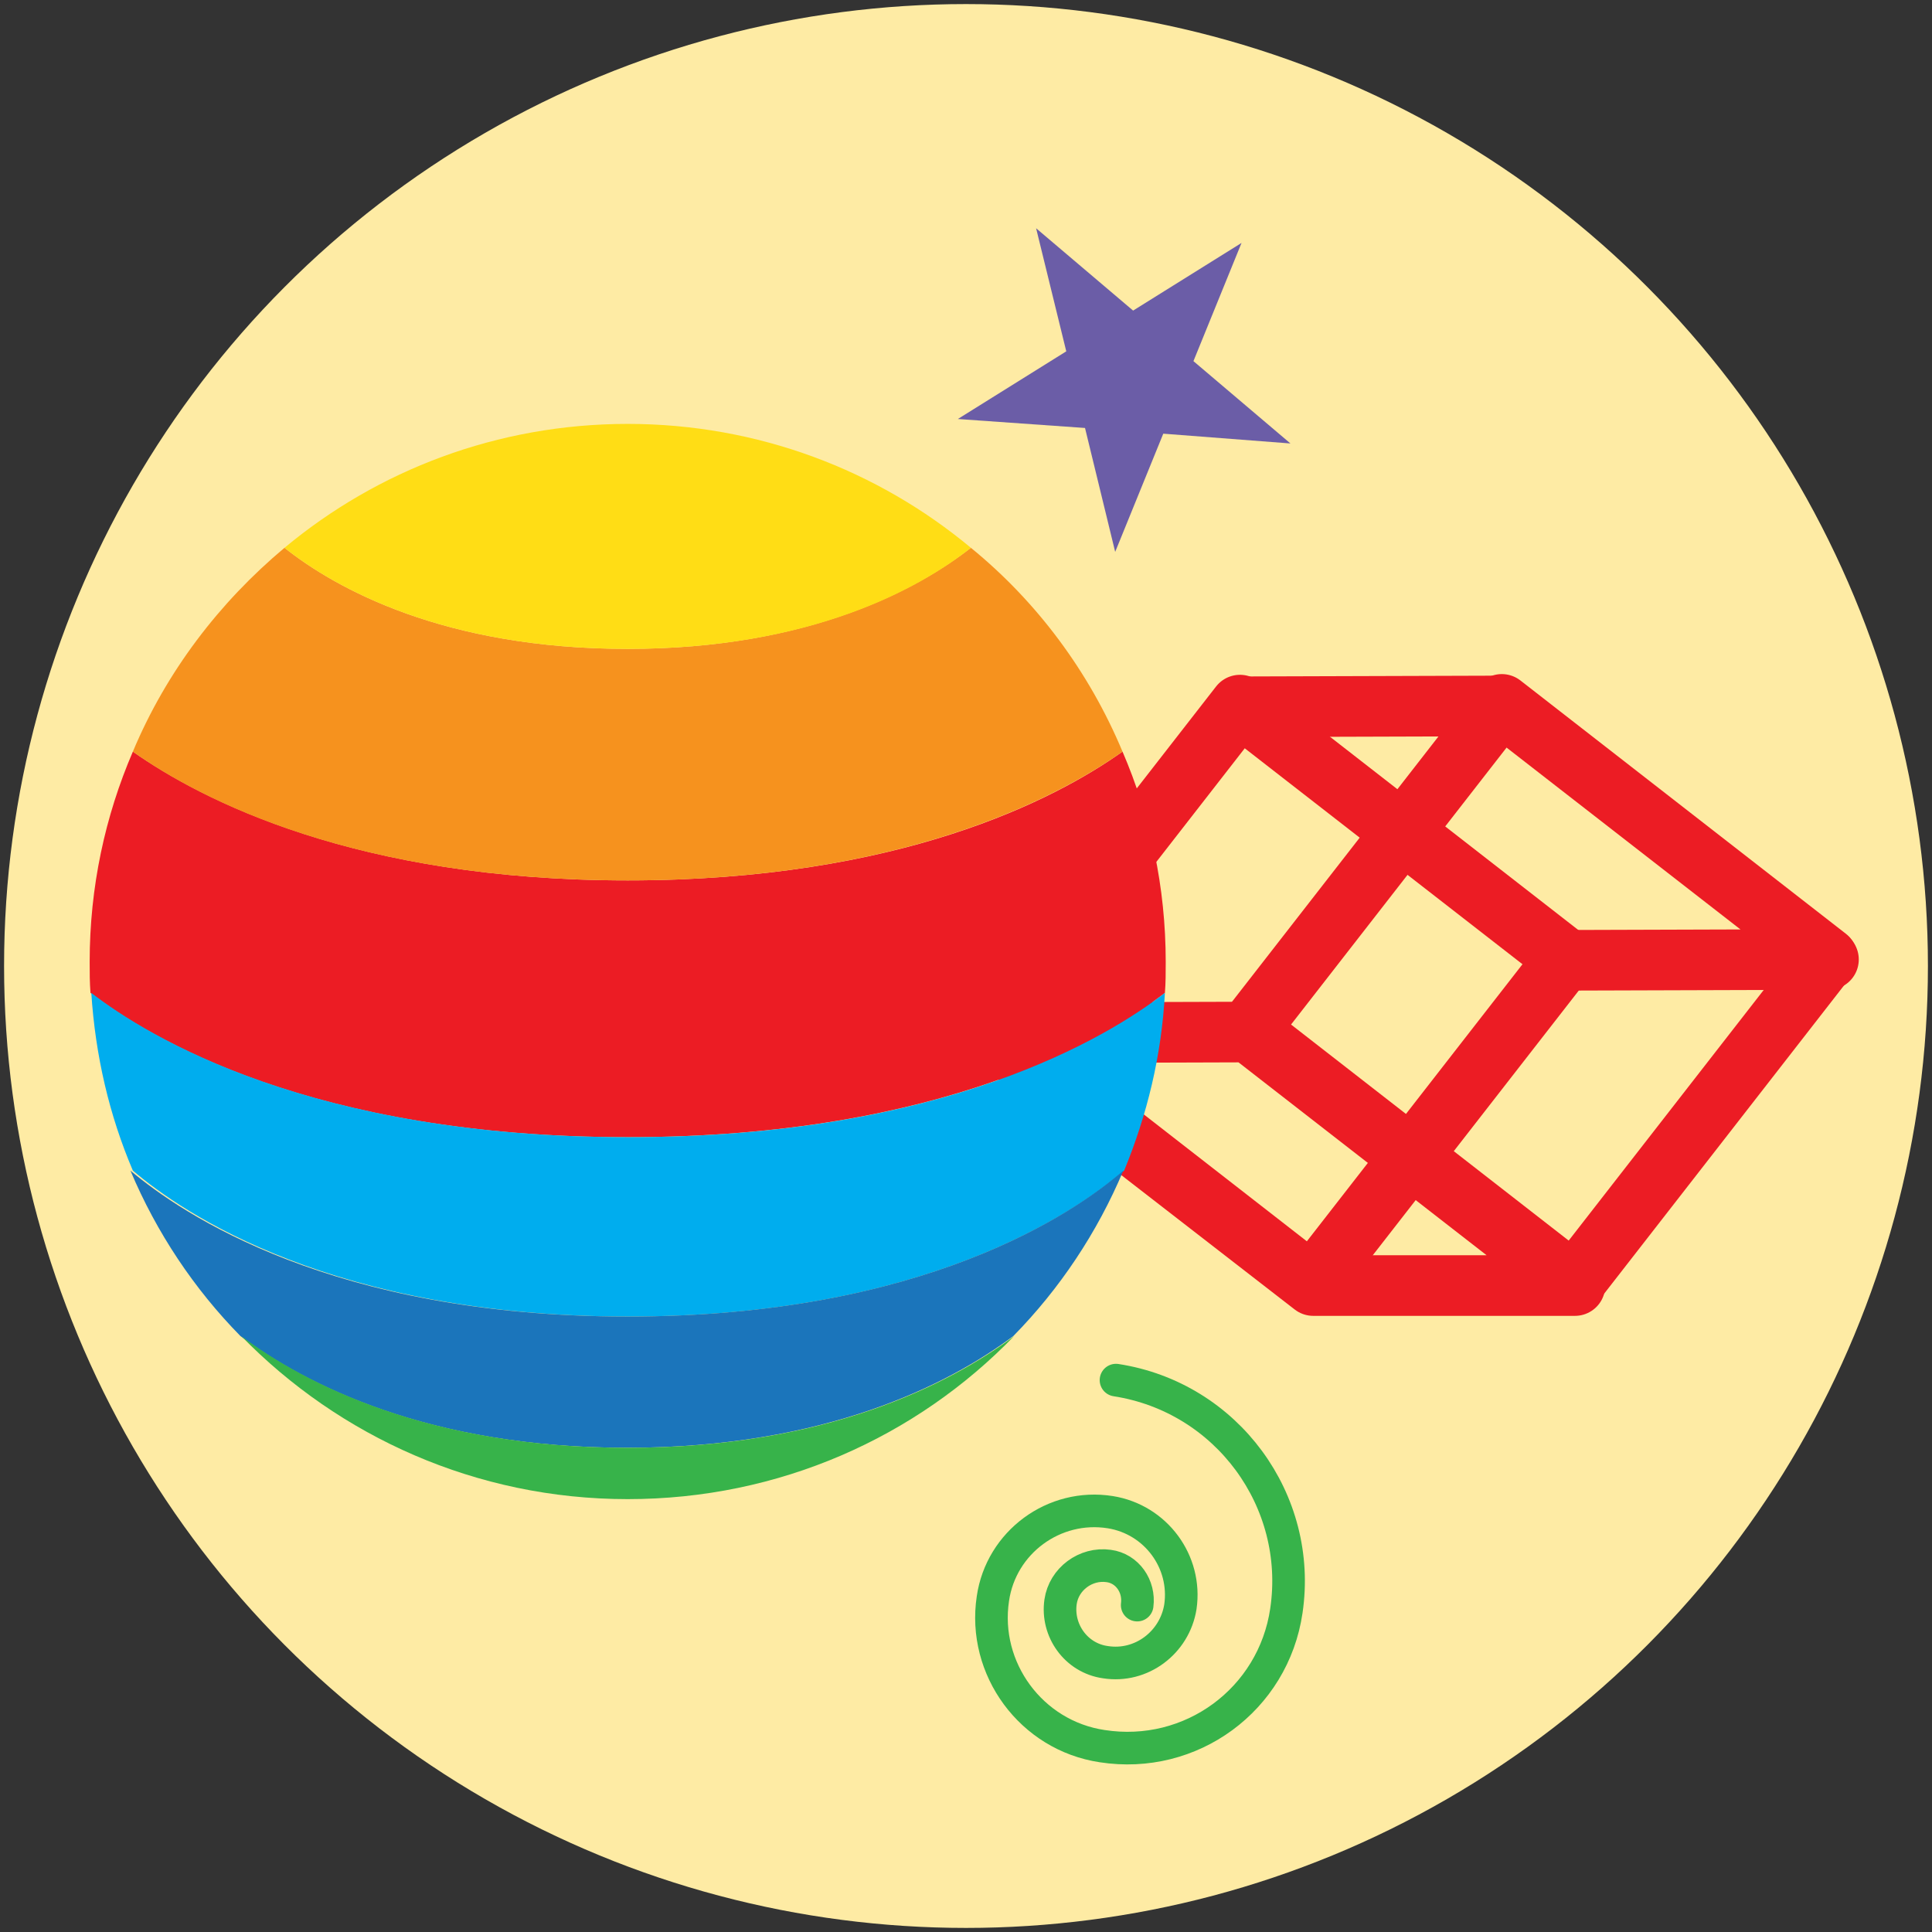 <?xml version="1.0" encoding="utf-8"?>
<!-- Generator: Adobe Illustrator 19.0.0, SVG Export Plug-In . SVG Version: 6.00 Build 0)  -->
<svg version="1.1" id="ikebana" xmlns="http://www.w3.org/2000/svg" xmlns:xlink="http://www.w3.org/1999/xlink" x="0px" y="0px"
	 viewBox="-187 278 237 237" style="enable-background:new -187 278 237 237;" xml:space="preserve">
<rect x="-187" y="278" width="237" height="237" fill="#333333" stroke="none"/>
<style type="text/css">
	.st0{fill:#FEEBA4;}
	.st1{fill:none;stroke:#EC1C24;stroke-width:7.434;stroke-linecap:round;stroke-linejoin:round;stroke-miterlimit:10;}
	.st2{fill:#EC1C24;}
	.st3{fill:#00ADEE;}
	.st4{fill:#F6921E;}
	.st5{fill:#1B75BB;}
	.st6{fill:#37B34A;}
	.st7{fill:#FFDD15;}
	.st8{fill:#6B5DA7;}
	.st9{fill:none;stroke:#37B34A;stroke-width:4;stroke-linecap:round;stroke-linejoin:round;stroke-miterlimit:10;}
</style>
<circle id="circle_18_" class="st0" cx="-68.5" cy="396.5" r="118"/>
<g id="XMLID_3_">
	
		<rect id="XMLID_23_" x="-55.7" y="374.9" transform="matrix(0.789 0.614 -0.614 0.789 239.245 102.899)" class="st1" width="50.6" height="50.6"/>
	
		<rect id="XMLID_25_" x="-23.6" y="374.8" transform="matrix(0.789 0.614 -0.614 0.789 245.976 83.18)" class="st1" width="50.6" height="50.6"/>
	<polygon id="XMLID_24_" class="st1" points="-25.9,435.7 -65.9,404.7 -33.8,404.6 6.2,435.7 	"/>
	<polygon id="XMLID_26_" class="st1" points="5.2,395.8 -34.8,364.7 -2.7,364.6 37.3,395.7 	"/>
</g>
<g id="planet">
	<path id="XMLID_52_" class="st2" d="M-44,396c0,1.3,0,2.6-0.1,3.8c-7,5.4-27.1,17.7-65.9,17.7s-58.9-12.3-65.9-17.7
		c-0.1-1.3-0.1-2.5-0.1-3.8c0-9.2,1.9-17.9,5.3-25.8c8.4,5.9,27.4,15.8,60.7,15.8c33.4,0,52.4-9.9,60.7-15.8
		C-45.9,378.1-44,386.8-44,396z"/>
	<path id="XMLID_51_" class="st3" d="M-44.1,399.8c-0.4,7.7-2.2,15-5,21.8c-6.1,5.2-24.6,17.9-60.8,17.9
		c-36.2,0-54.7-12.7-60.8-17.9c-2.9-6.8-4.6-14.1-5.1-21.8c7,5.4,27.1,17.7,65.9,17.7S-51.1,405.2-44.1,399.8z"/>
	<path id="XMLID_50_" class="st4" d="M-49.3,370.2c-8.4,5.9-27.4,15.8-60.7,15.8c-33.4,0-52.4-9.9-60.7-15.8
		c4.1-9.8,10.6-18.3,18.6-25c6.3,5,19.6,12.4,42.1,12.4c22.5,0,35.8-7.5,42.1-12.4C-59.8,351.8-53.4,360.4-49.3,370.2z"/>
	<path id="XMLID_49_" class="st5" d="M-110,439.5c36.3,0,54.8-12.7,60.8-17.9c-3.2,7.6-7.8,14.5-13.5,20.3
		c-7.9,5.9-23,13.7-47.4,13.7s-39.5-7.8-47.4-13.7c-5.7-5.8-10.3-12.7-13.5-20.3C-164.7,426.9-146.2,439.5-110,439.5z"/>
	<path id="XMLID_48_" class="st6" d="M-62.6,441.9c-12,12.4-28.8,20-47.4,20s-35.4-7.7-47.4-20c7.9,5.9,23,13.7,47.4,13.7
		S-70.5,447.8-62.6,441.9z"/>
	<path id="XMLID_47_" class="st7" d="M-67.9,345.2c-6.3,5-19.6,12.4-42.1,12.4c-22.5,0-35.8-7.4-42.1-12.4
		c11.4-9.5,26.1-15.2,42.1-15.2S-79.3,335.7-67.9,345.2z"/>
</g>
<polygon id="XMLID_8_" class="st8" points="-59.9,306 -48,316.1 -34.7,307.8 -40.6,322.3 -28.7,332.4 -44.3,331.2 -50.2,345.7 
	-53.9,330.5 -69.5,329.4 -56.2,321.1 "/>
<path id="XMLID_11_" class="st9" d="M-50.1,447.3c13.6,2.1,22.9,14.8,20.9,28.3c-1.6,10.9-11.7,18.3-22.6,16.6
	c-8.7-1.3-14.7-9.5-13.4-18.1c1-6.9,7.5-11.7,14.4-10.6c5.6,0.9,9.4,6.1,8.6,11.6c-0.7,4.4-4.8,7.5-9.2,6.8c-3.6-0.5-6-3.9-5.5-7.4
	c0.4-2.8,3.1-4.8,5.9-4.4c2.3,0.3,3.8,2.5,3.5,4.8"/>
</svg>
